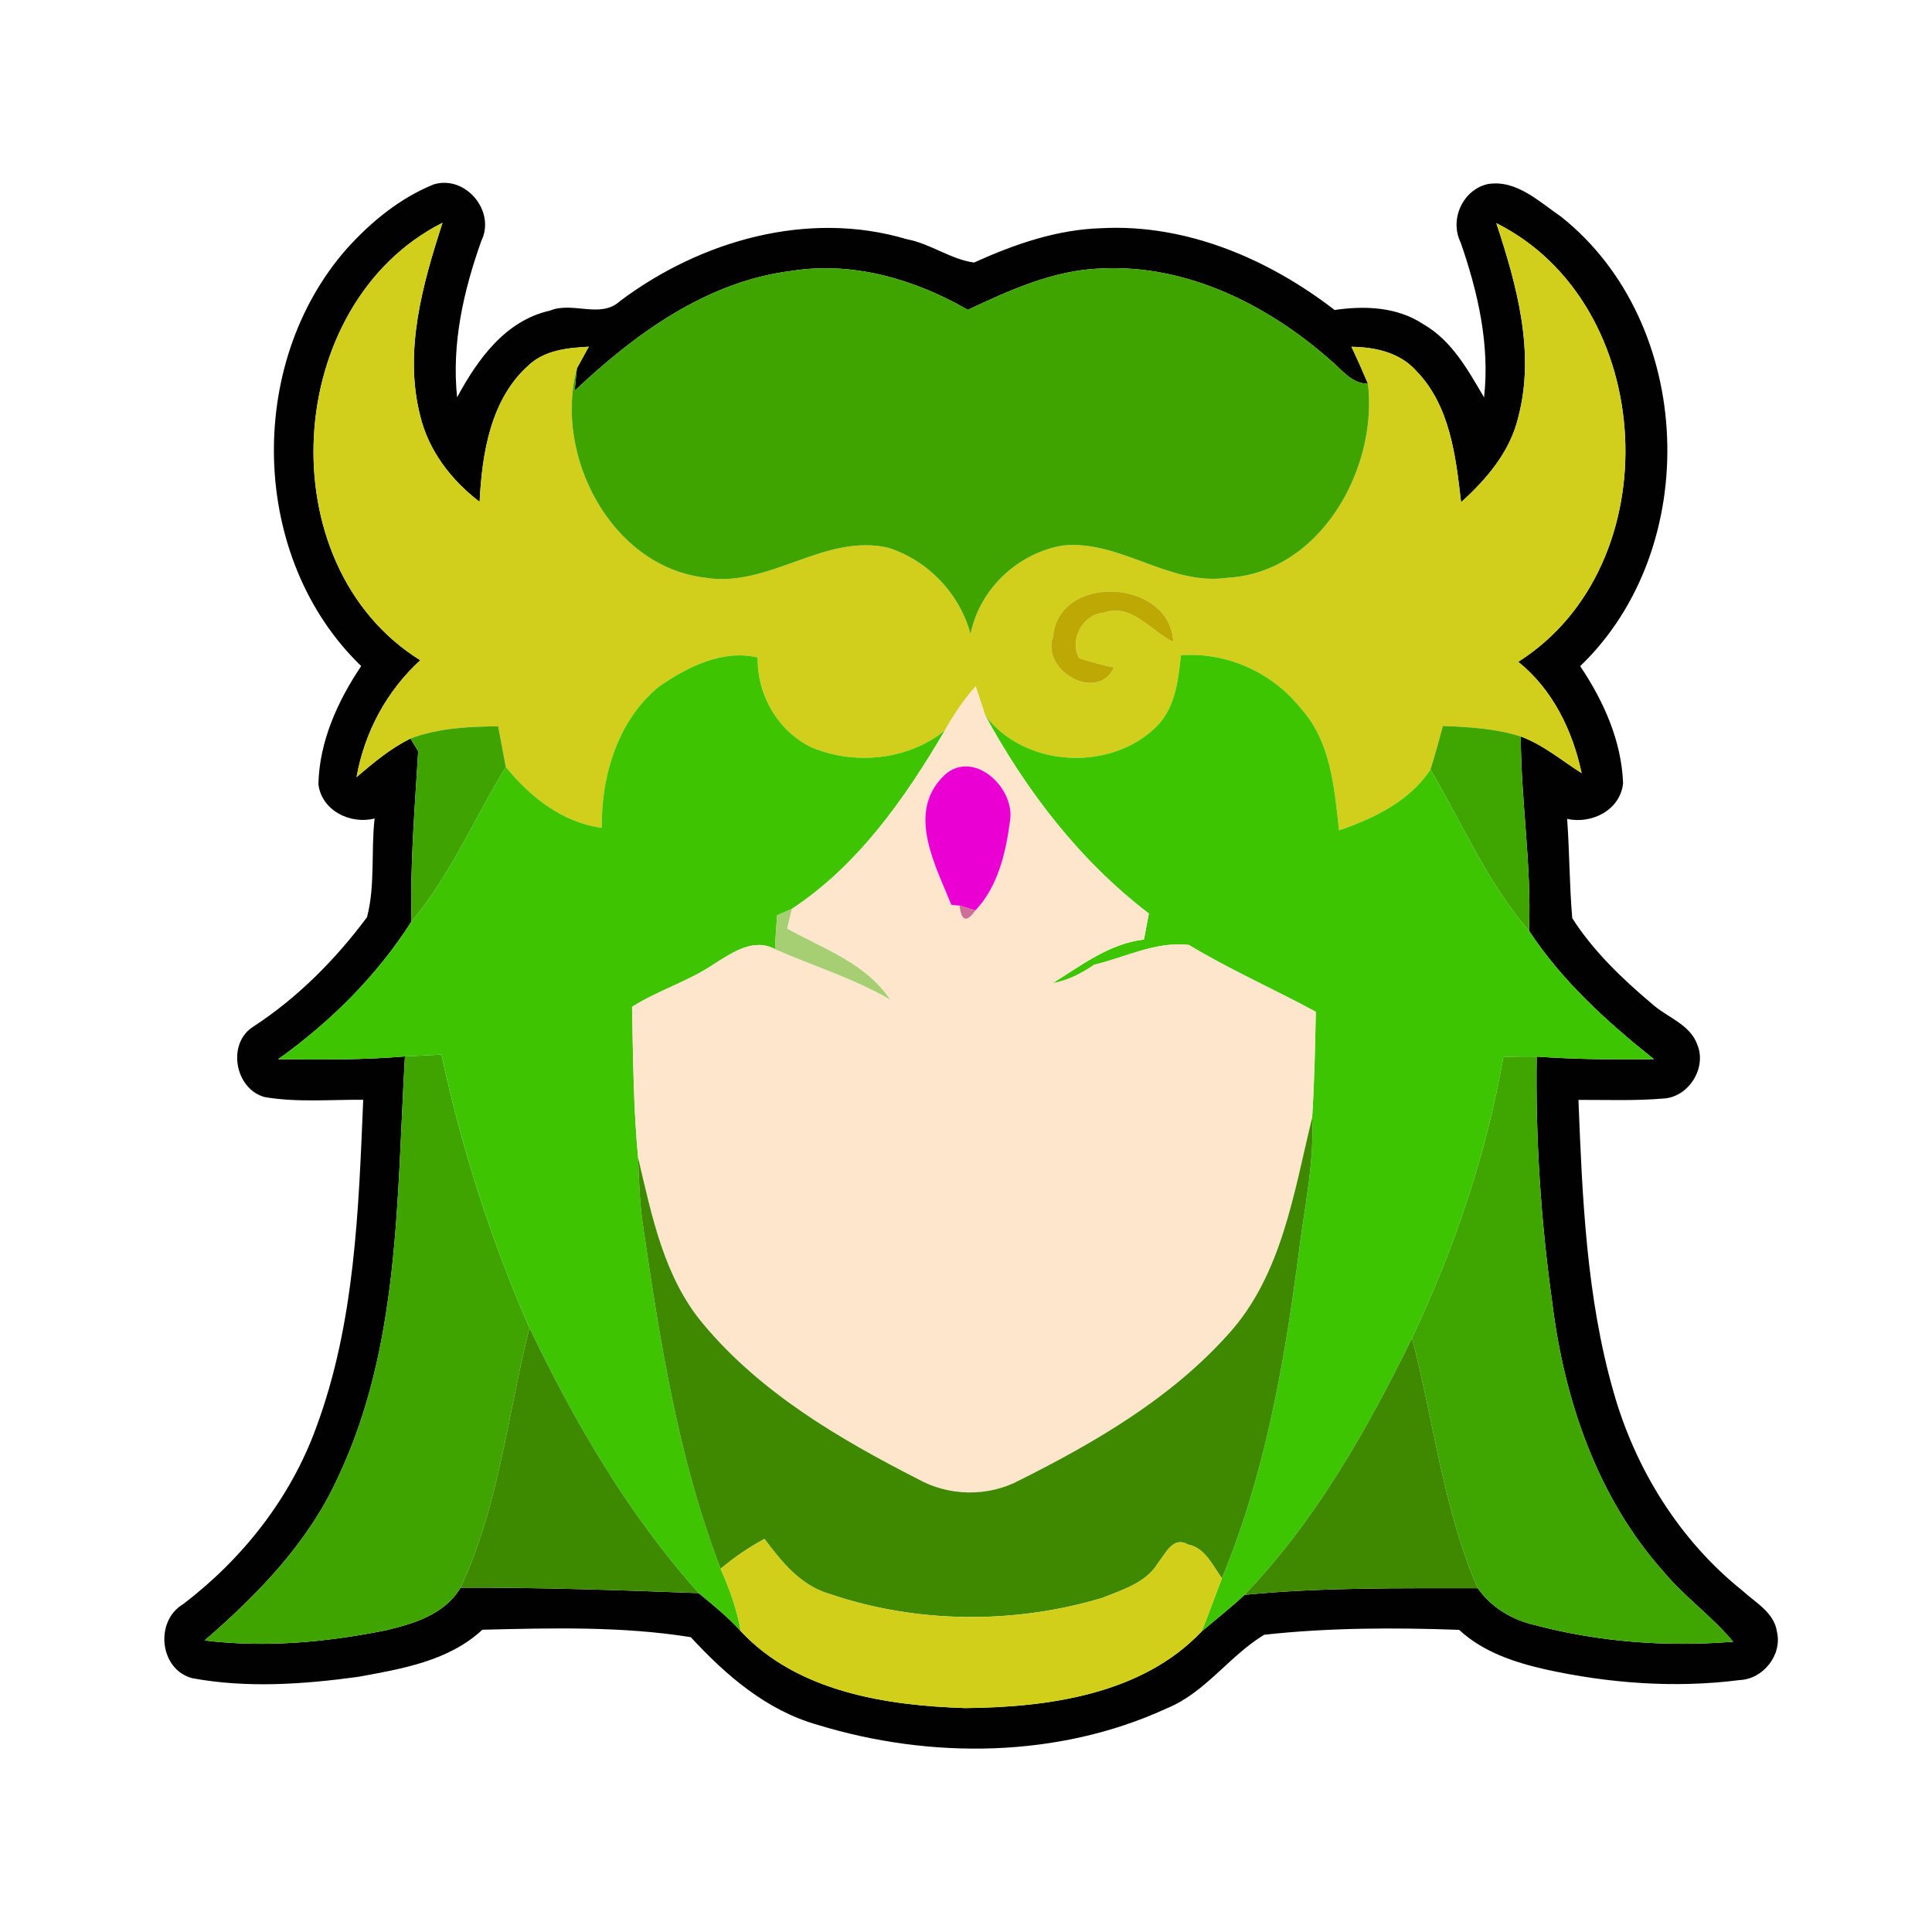 <?xml version="1.0" encoding="UTF-8" ?>
<!DOCTYPE svg PUBLIC "-//W3C//DTD SVG 1.1//EN" "http://www.w3.org/Graphics/SVG/1.1/DTD/svg11.dtd">
<svg width="200pt" height="200pt" viewBox="0 0 200 200" version="1.1" xmlns="http://www.w3.org/2000/svg">
<g id="#000100ff">
<path fill="#000100" opacity="1.00" d=" M 35.86 25.79 C 38.38 22.98 41.40 20.50 44.92 19.08 C 48.21 18.11 51.33 21.86 49.83 24.93 C 47.98 30.11 46.74 35.59 47.32 41.13 C 49.43 37.22 52.31 33.18 56.92 32.16 C 59.27 31.17 62.17 33.03 64.18 31.17 C 72.51 24.91 83.65 21.71 93.86 24.76 C 96.30 25.21 98.41 26.85 100.84 27.18 C 105.01 25.28 109.43 23.75 114.06 23.62 C 122.83 23.17 131.31 26.81 138.16 32.09 C 141.28 31.63 144.66 31.76 147.37 33.58 C 150.31 35.27 151.97 38.32 153.63 41.14 C 154.24 35.67 152.99 30.25 151.21 25.11 C 150.03 22.75 151.40 19.66 153.99 19.06 C 156.96 18.55 159.34 20.89 161.60 22.43 C 175.49 33.46 176.32 56.73 163.58 68.96 C 166.00 72.56 167.86 76.69 168.02 81.08 C 167.74 83.86 164.77 85.34 162.23 84.77 C 162.48 88.20 162.46 91.63 162.76 95.05 C 164.93 98.45 167.91 101.30 170.98 103.89 C 172.53 105.31 174.97 106.02 175.71 108.16 C 176.71 110.57 174.78 113.61 172.17 113.72 C 169.26 113.97 166.32 113.85 163.40 113.86 C 163.80 123.98 164.22 134.25 167.02 144.05 C 169.27 152.04 173.85 159.44 180.36 164.65 C 181.72 165.90 183.66 166.92 183.95 168.92 C 184.51 171.33 182.52 173.82 180.09 173.92 C 173.37 174.78 166.51 174.26 159.91 172.80 C 156.72 172.07 153.49 170.99 151.05 168.72 C 144.32 168.48 137.56 168.49 130.87 169.23 C 127.25 171.41 124.80 175.21 120.78 176.85 C 109.56 182.02 96.31 182.13 84.62 178.55 C 79.33 177.05 75.15 173.42 71.51 169.48 C 64.40 168.34 57.12 168.53 49.93 168.71 C 46.45 171.96 41.55 172.77 37.05 173.59 C 31.39 174.36 25.57 174.77 19.92 173.73 C 16.50 172.85 15.99 167.81 18.96 166.06 C 25.11 161.37 30.08 155.08 32.73 147.78 C 36.75 136.96 37.12 125.25 37.60 113.85 C 34.21 113.82 30.76 114.14 27.40 113.57 C 24.29 112.72 23.46 107.97 26.25 106.26 C 30.83 103.26 34.74 99.32 37.99 94.95 C 38.86 91.65 38.39 88.12 38.78 84.73 C 36.25 85.37 33.29 83.91 32.96 81.18 C 33.06 76.75 34.95 72.58 37.39 68.95 C 25.86 57.84 25.38 37.74 35.86 25.79 M 154.90 23.10 C 157.01 29.51 158.95 36.46 157.17 43.19 C 156.33 46.75 153.90 49.60 151.25 51.99 C 150.70 47.23 150.11 41.96 146.58 38.36 C 144.89 36.48 142.33 35.93 139.90 35.90 C 140.50 37.16 141.07 38.44 141.61 39.72 C 139.90 39.73 138.89 38.23 137.69 37.25 C 131.21 31.54 122.83 27.35 114.01 27.79 C 109.09 27.95 104.57 30.02 100.19 32.07 C 94.72 28.92 88.30 27.03 81.96 28.04 C 73.18 29.12 65.75 34.54 59.49 40.45 C 59.54 39.87 59.66 38.71 59.72 38.13 C 60.02 37.57 60.64 36.45 60.95 35.89 C 58.79 36.01 56.46 36.23 54.78 37.76 C 50.79 41.27 49.90 46.91 49.65 51.95 C 46.70 49.70 44.34 46.63 43.48 42.97 C 41.80 36.29 43.75 29.42 45.81 23.06 C 29.22 31.45 27.66 58.50 43.51 68.35 C 40.03 71.52 37.73 75.81 36.91 80.45 C 38.65 78.96 40.42 77.48 42.49 76.45 C 42.69 76.78 43.09 77.44 43.29 77.77 C 42.94 83.64 42.44 89.52 42.60 95.39 C 39.01 101.01 34.20 105.80 28.78 109.66 C 33.16 109.70 37.55 109.73 41.92 109.36 C 41.06 124.02 41.41 139.43 34.95 153.01 C 31.89 159.71 26.68 165.06 21.18 169.82 C 27.42 170.59 33.74 170.01 39.89 168.78 C 42.82 168.09 46.04 167.13 47.67 164.36 C 55.89 164.32 64.12 164.61 72.33 164.92 C 73.84 166.17 75.37 167.40 76.69 168.87 C 82.55 175.14 91.75 176.56 99.93 176.82 C 108.48 176.74 118.18 175.42 124.36 168.92 C 125.85 167.65 127.40 166.44 128.83 165.10 C 136.85 164.31 144.92 164.42 152.97 164.41 C 154.38 166.41 156.53 167.69 158.90 168.23 C 165.57 169.99 172.55 170.51 179.42 169.95 C 177.23 167.32 174.40 165.33 172.22 162.71 C 165.36 155.04 161.93 144.92 160.69 134.85 C 159.51 126.41 158.95 117.90 159.08 109.38 C 163.12 109.66 167.17 109.71 171.22 109.65 C 166.37 105.79 161.72 101.57 158.28 96.35 C 158.57 89.63 157.45 82.95 157.43 76.24 C 159.75 77.10 161.66 78.72 163.73 80.04 C 162.80 75.64 160.73 71.37 157.17 68.51 C 172.96 58.50 171.62 31.47 154.90 23.10 Z" />
</g>
<g id="#d2cf1cff">
<path fill="#d2cf1c" opacity="1.00" d=" M 154.90 23.10 C 171.62 31.47 172.96 58.50 157.17 68.51 C 160.73 71.37 162.80 75.64 163.73 80.04 C 161.66 78.72 159.75 77.10 157.43 76.24 C 154.82 75.41 152.08 75.26 149.37 75.15 C 148.95 76.66 148.55 78.17 148.08 79.66 C 145.89 82.98 142.24 84.70 138.62 85.96 C 138.13 81.57 137.78 76.77 134.66 73.33 C 131.73 69.62 126.98 67.48 122.25 67.83 C 121.96 70.53 121.64 73.51 119.47 75.45 C 114.67 79.91 105.97 79.38 101.98 74.04 C 101.74 73.29 101.24 71.79 101.00 71.05 C 99.76 72.44 98.73 74.00 97.81 75.62 C 94.00 78.69 88.52 79.24 84.04 77.38 C 80.54 75.72 78.35 71.91 78.44 68.06 C 74.79 67.21 71.16 69.03 68.23 71.07 C 63.94 74.54 62.23 80.35 62.29 85.70 C 58.21 85.14 54.88 82.50 52.36 79.39 C 52.10 77.99 51.84 76.59 51.57 75.19 C 48.50 75.21 45.39 75.36 42.49 76.45 C 40.42 77.48 38.65 78.96 36.91 80.45 C 37.73 75.81 40.03 71.52 43.51 68.35 C 27.66 58.50 29.22 31.45 45.81 23.06 C 43.75 29.42 41.80 36.29 43.48 42.97 C 44.34 46.63 46.70 49.70 49.65 51.95 C 49.90 46.91 50.79 41.27 54.78 37.76 C 56.46 36.23 58.79 36.01 60.95 35.89 C 60.64 36.45 60.02 37.57 59.72 38.13 C 57.32 47.06 63.17 58.58 72.91 59.79 C 79.60 60.94 85.31 55.15 91.98 56.71 C 96.08 58.03 99.35 61.47 100.47 65.63 C 101.42 60.96 105.35 57.27 110.01 56.47 C 116.00 55.86 121.03 60.69 127.07 59.81 C 136.68 59.28 142.65 48.53 141.61 39.72 C 141.07 38.44 140.50 37.16 139.90 35.90 C 142.33 35.93 144.89 36.48 146.58 38.36 C 150.11 41.96 150.70 47.23 151.25 51.99 C 153.90 49.60 156.33 46.75 157.17 43.19 C 158.95 36.46 157.01 29.51 154.90 23.10 M 109.01 65.91 C 107.74 69.42 113.59 72.77 115.31 69.11 C 114.10 68.84 112.90 68.52 111.72 68.14 C 110.63 66.28 112.10 63.55 114.29 63.42 C 117.19 62.42 119.13 65.34 121.46 66.45 C 121.14 59.90 109.59 59.30 109.01 65.91 Z" />
</g>
<g id="#3fa400ff">
<path fill="#3fa400" opacity="1.00" d=" M 59.49 40.45 C 65.75 34.54 73.18 29.12 81.96 28.04 C 88.30 27.03 94.72 28.92 100.19 32.07 C 104.57 30.02 109.09 27.95 114.01 27.79 C 122.83 27.35 131.21 31.54 137.69 37.25 C 138.89 38.23 139.90 39.73 141.61 39.72 C 142.65 48.53 136.68 59.28 127.07 59.81 C 121.03 60.69 116.00 55.86 110.01 56.47 C 105.35 57.27 101.42 60.96 100.47 65.63 C 99.35 61.47 96.08 58.03 91.98 56.71 C 85.31 55.15 79.60 60.94 72.91 59.79 C 63.17 58.58 57.32 47.06 59.72 38.13 C 59.66 38.71 59.54 39.87 59.49 40.45 Z" />
<path fill="#3fa400" opacity="1.00" d=" M 41.92 109.36 C 43.18 109.29 44.44 109.23 45.70 109.17 C 47.79 118.88 50.83 128.37 54.81 137.46 C 52.55 146.45 51.65 155.86 47.67 164.36 C 46.04 167.13 42.82 168.09 39.89 168.78 C 33.74 170.01 27.42 170.59 21.18 169.82 C 26.68 165.06 31.89 159.71 34.95 153.01 C 41.41 139.43 41.06 124.02 41.92 109.36 Z" />
</g>
<g id="#bea803ff">
<path fill="#bea803" opacity="1.00" d=" M 109.01 65.91 C 109.59 59.30 121.14 59.90 121.46 66.45 C 119.13 65.34 117.19 62.42 114.29 63.42 C 112.10 63.55 110.63 66.28 111.72 68.14 C 112.90 68.52 114.10 68.84 115.31 69.11 C 113.59 72.77 107.74 69.42 109.01 65.91 Z" />
</g>
<g id="#3ec401ff">
<path fill="#3ec401" opacity="1.00" d=" M 68.23 71.07 C 71.16 69.03 74.79 67.21 78.44 68.06 C 78.35 71.91 80.54 75.72 84.04 77.38 C 88.52 79.24 94.00 78.69 97.81 75.62 C 93.72 82.60 88.82 89.59 81.97 94.09 C 81.59 94.26 80.83 94.59 80.45 94.75 C 80.35 95.92 80.28 97.09 80.23 98.26 C 77.98 97.04 75.74 98.66 73.88 99.82 C 71.23 101.61 68.12 102.52 65.43 104.23 C 65.54 109.45 65.57 114.67 66.06 119.87 C 66.15 122.26 66.22 124.67 66.59 127.04 C 68.34 138.99 70.24 151.07 74.60 162.40 C 75.53 164.48 76.29 166.62 76.69 168.87 C 75.37 167.40 73.84 166.17 72.33 164.92 C 65.05 156.80 59.51 147.26 54.81 137.46 C 50.83 128.37 47.79 118.88 45.70 109.17 C 44.44 109.23 43.18 109.29 41.92 109.36 C 37.55 109.73 33.16 109.70 28.78 109.66 C 34.20 105.80 39.01 101.01 42.60 95.39 C 46.63 90.58 49.10 84.72 52.36 79.39 C 54.88 82.50 58.21 85.14 62.29 85.70 C 62.23 80.35 63.94 74.54 68.23 71.07 Z" />
</g>
<g id="#3ec501ff">
<path fill="#3ec501" opacity="1.00" d=" M 122.25 67.83 C 126.98 67.48 131.73 69.62 134.66 73.33 C 137.78 76.77 138.13 81.57 138.62 85.96 C 142.24 84.70 145.89 82.98 148.08 79.66 C 151.41 85.27 153.97 91.38 158.28 96.35 C 161.72 101.57 166.37 105.79 171.22 109.65 C 167.17 109.71 163.12 109.66 159.08 109.38 C 157.93 109.36 156.78 109.38 155.63 109.42 C 153.87 119.52 150.55 129.26 146.17 138.52 C 141.51 148.02 136.20 157.42 128.83 165.10 C 127.40 166.44 125.85 167.65 124.36 168.92 C 125.14 167.10 125.77 165.22 126.49 163.38 C 130.89 152.79 132.91 141.40 134.40 130.09 C 134.96 125.30 136.07 120.56 135.83 115.71 C 136.06 112.06 136.14 108.40 136.21 104.74 C 131.85 102.38 127.31 100.38 123.07 97.82 C 119.63 97.43 116.52 99.10 113.27 99.87 C 111.96 100.76 110.55 101.50 108.97 101.78 C 111.95 99.93 114.83 97.68 118.42 97.26 C 118.59 96.36 118.76 95.47 118.93 94.57 C 111.80 89.13 106.24 81.88 101.98 74.04 C 105.97 79.38 114.67 79.91 119.47 75.45 C 121.64 73.51 121.96 70.53 122.25 67.83 Z" />
</g>
<g id="#fde6ccff">
<path fill="#fde6cc" opacity="1.00" d=" M 97.81 75.62 C 98.73 74.00 99.76 72.44 101.00 71.05 C 101.24 71.79 101.74 73.29 101.98 74.04 C 106.24 81.88 111.80 89.13 118.93 94.57 C 118.76 95.47 118.59 96.36 118.42 97.26 C 114.83 97.68 111.95 99.93 108.97 101.78 C 110.55 101.50 111.96 100.76 113.27 99.87 C 116.52 99.10 119.63 97.43 123.07 97.82 C 127.31 100.38 131.85 102.38 136.21 104.74 C 136.14 108.40 136.06 112.06 135.83 115.71 C 133.93 123.46 132.71 132.02 127.13 138.14 C 121.20 144.75 113.40 149.30 105.53 153.24 C 102.27 154.98 98.22 154.90 95.00 153.10 C 86.88 148.95 78.76 144.19 72.84 137.11 C 68.74 132.28 67.48 125.87 66.06 119.87 C 65.57 114.67 65.54 109.45 65.43 104.23 C 68.12 102.52 71.23 101.61 73.88 99.82 C 75.74 98.66 77.98 97.04 80.23 98.26 C 84.20 100.00 88.37 101.28 92.14 103.47 C 89.62 99.71 85.26 98.23 81.48 96.13 C 81.60 95.62 81.85 94.60 81.97 94.09 C 88.82 89.59 93.72 82.60 97.81 75.62 M 97.48 80.53 C 93.92 84.34 96.87 89.64 98.48 93.67 L 99.33 93.75 C 99.52 95.37 100.07 95.54 100.97 94.25 C 103.31 91.80 104.14 88.23 104.56 84.97 C 105.13 81.40 100.45 77.25 97.48 80.53 Z" />
</g>
<g id="#3fa401ff">
<path fill="#3fa401" opacity="1.00" d=" M 42.49 76.45 C 45.39 75.36 48.50 75.21 51.57 75.19 C 51.84 76.59 52.10 77.99 52.36 79.39 C 49.10 84.72 46.63 90.58 42.60 95.39 C 42.44 89.52 42.94 83.64 43.29 77.77 C 43.09 77.44 42.69 76.78 42.49 76.45 Z" />
</g>
<g id="#3fa500ff">
<path fill="#3fa500" opacity="1.00" d=" M 149.37 75.15 C 152.08 75.26 154.82 75.41 157.43 76.24 C 157.45 82.95 158.57 89.63 158.28 96.35 C 153.97 91.38 151.41 85.27 148.08 79.66 C 148.55 78.17 148.95 76.66 149.37 75.15 Z" />
<path fill="#3fa500" opacity="1.00" d=" M 155.63 109.42 C 156.78 109.38 157.93 109.36 159.08 109.38 C 158.95 117.90 159.51 126.41 160.69 134.85 C 161.93 144.92 165.36 155.04 172.22 162.71 C 174.40 165.33 177.23 167.32 179.42 169.95 C 172.55 170.51 165.57 169.99 158.90 168.23 C 156.53 167.69 154.38 166.41 152.97 164.41 C 149.39 156.14 148.43 147.15 146.17 138.52 C 150.55 129.26 153.87 119.52 155.63 109.42 Z" />
</g>
<g id="#eb00d4ff">
<path fill="#eb00d4" opacity="1.00" d=" M 97.48 80.53 C 100.45 77.25 105.13 81.40 104.56 84.97 C 104.14 88.23 103.31 91.80 100.97 94.25 C 100.56 94.12 99.74 93.88 99.33 93.75 L 98.48 93.67 C 96.87 89.64 93.92 84.34 97.48 80.53 Z" />
</g>
<g id="#a6ce72ff">
<path fill="#a6ce72" opacity="1.00" d=" M 80.45 94.75 C 80.83 94.59 81.59 94.26 81.97 94.09 C 81.85 94.60 81.60 95.62 81.48 96.13 C 85.26 98.23 89.62 99.71 92.14 103.47 C 88.37 101.28 84.20 100.00 80.23 98.26 C 80.28 97.09 80.35 95.92 80.45 94.75 Z" />
</g>
<g id="#ce6e9bff">
<path fill="#ce6e9b" opacity="1.00" d=" M 99.33 93.75 C 99.74 93.88 100.56 94.12 100.97 94.25 C 100.07 95.54 99.52 95.37 99.33 93.75 Z" />
</g>
<g id="#3e8900ff">
<path fill="#3e8900" opacity="1.00" d=" M 127.13 138.14 C 132.71 132.02 133.93 123.46 135.83 115.71 C 136.07 120.56 134.96 125.30 134.40 130.09 C 132.91 141.40 130.89 152.79 126.49 163.38 C 125.51 162.05 124.77 160.23 122.96 159.88 C 121.41 158.99 120.64 160.88 119.88 161.80 C 118.65 163.85 116.21 164.57 114.12 165.41 C 104.99 168.15 94.96 168.08 85.92 165.02 C 82.90 164.16 80.93 161.71 79.14 159.31 C 77.52 160.18 76.00 161.22 74.60 162.40 C 70.24 151.07 68.34 138.99 66.59 127.04 C 66.22 124.67 66.15 122.26 66.06 119.87 C 67.48 125.87 68.74 132.28 72.84 137.11 C 78.76 144.19 86.88 148.95 95.00 153.10 C 98.22 154.90 102.27 154.98 105.53 153.24 C 113.40 149.30 121.20 144.75 127.13 138.14 Z" />
</g>
<g id="#3d8900ff">
<path fill="#3d8900" opacity="1.00" d=" M 47.67 164.36 C 51.65 155.86 52.55 146.45 54.81 137.46 C 59.51 147.26 65.05 156.80 72.33 164.92 C 64.12 164.61 55.89 164.32 47.67 164.36 Z" />
</g>
<g id="#3f8900ff">
<path fill="#3f8900" opacity="1.00" d=" M 146.17 138.52 C 148.43 147.15 149.39 156.14 152.97 164.41 C 144.92 164.42 136.85 164.31 128.83 165.10 C 136.20 157.42 141.51 148.02 146.17 138.52 Z" />
</g>
<g id="#d2cf1bff">
<path fill="#d2cf1b" opacity="1.00" d=" M 74.60 162.40 C 76.00 161.22 77.52 160.18 79.14 159.31 C 80.93 161.71 82.90 164.16 85.92 165.02 C 94.96 168.08 104.99 168.15 114.12 165.41 C 116.21 164.57 118.65 163.85 119.88 161.80 C 120.64 160.88 121.41 158.99 122.96 159.88 C 124.77 160.23 125.51 162.05 126.49 163.38 C 125.77 165.22 125.14 167.10 124.36 168.92 C 118.18 175.42 108.48 176.74 99.93 176.82 C 91.75 176.56 82.55 175.14 76.69 168.87 C 76.29 166.62 75.53 164.48 74.60 162.40 Z" />
</g>
</svg>
